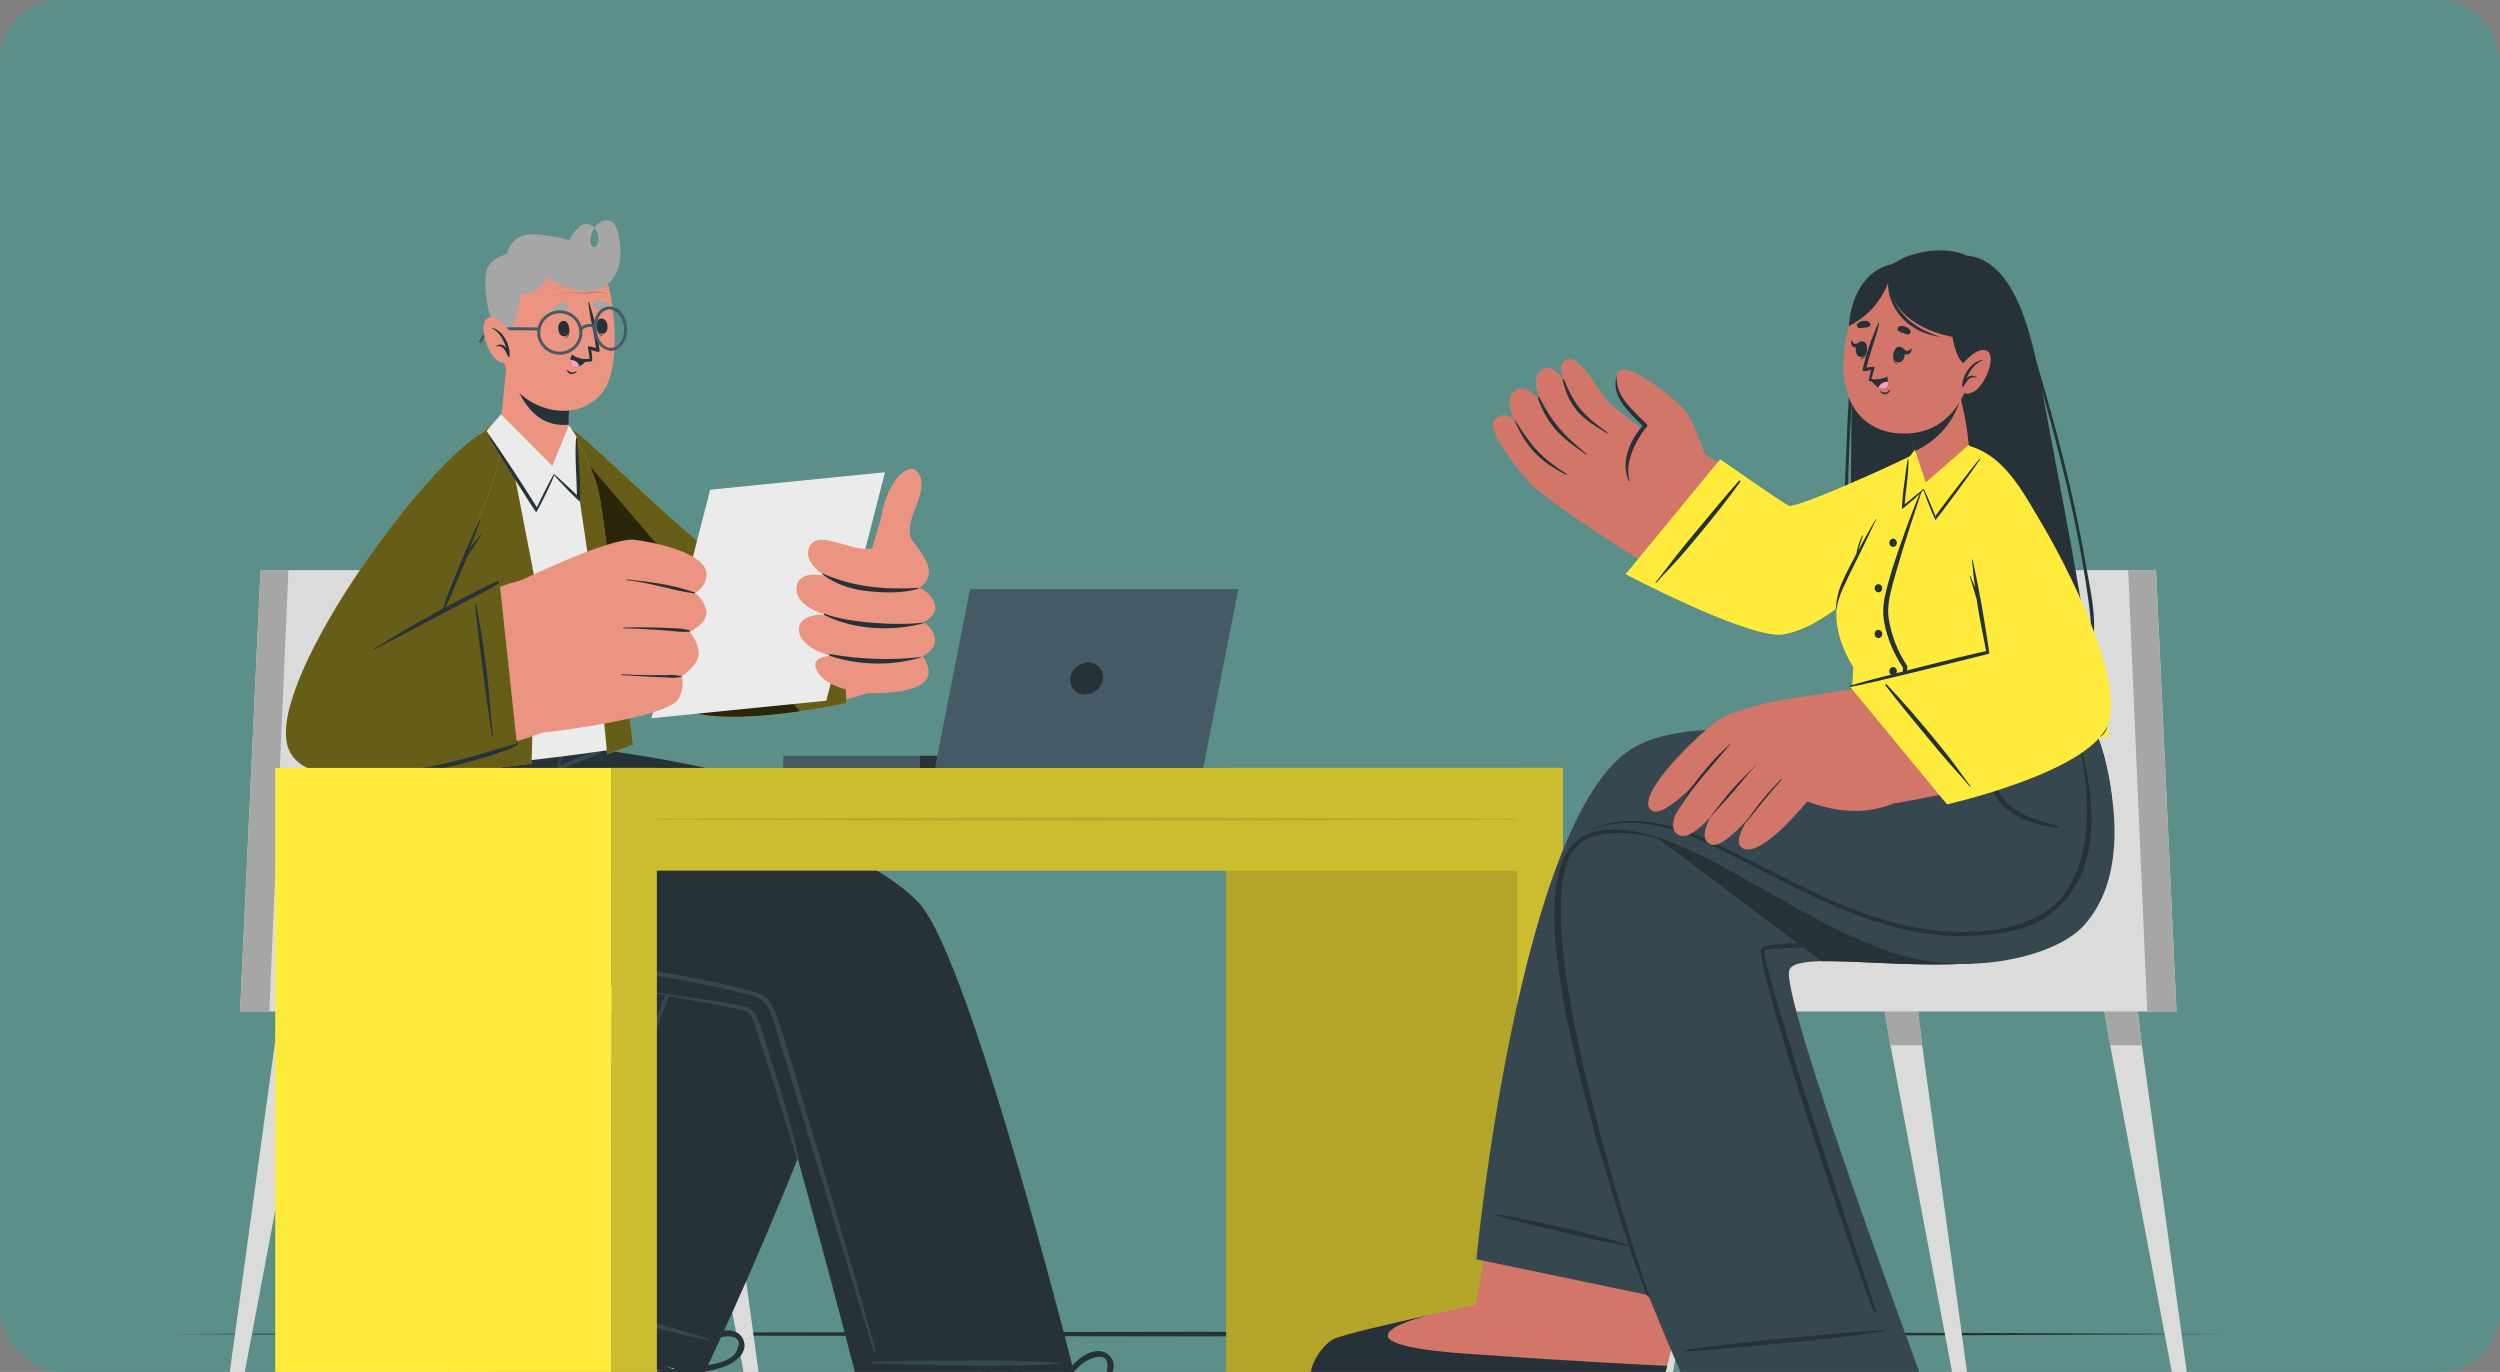 <svg width="328" height="180" viewBox="0 0 328 180" fill="none" xmlns="http://www.w3.org/2000/svg">
<rect x="0" y="0" width="328" height="180" fill="#808080" stroke="none"/>
<g clip-path="url(#clip0_2401_18559)">
<rect width="328" height="180" rx="8" fill="#26A69A" fill-opacity="0.4"/>
<path d="M22.275 175.028L55.955 174.88L89.634 174.824L157 174.726L224.366 174.824L258.045 174.88L291.725 175.028L258.045 175.182L224.366 175.237L157 175.336L89.634 175.237L55.955 175.182L22.275 175.028Z" fill="#263238"/>
<path d="M88.052 128.785L89.471 137.139L99.086 188.105H100.637L93.647 137.139L92.611 128.785H88.052Z" fill="#DBDBDB"/>
<path d="M92.611 128.785H88.052L89.471 137.139H93.647L92.611 128.785Z" fill="#A6A6A6"/>
<path d="M57.87 188.105H59.422L69.03 137.139L70.449 128.785H65.89L64.86 137.139L57.87 188.105Z" fill="#DBDBDB"/>
<path d="M65.89 128.785L64.86 137.139H69.03L70.449 128.785H65.89Z" fill="#A6A6A6"/>
<path d="M29.039 188.105H30.59L40.198 137.139L41.618 128.785H37.065L36.029 137.139L29.039 188.105Z" fill="#DBDBDB"/>
<path d="M36.029 137.139H40.199L41.618 128.785H37.065L36.029 137.139Z" fill="#A6A6A6"/>
<path d="M31.494 132.706H101.931V125.424H75.561L66.7 74.803H34.182L31.494 132.706Z" fill="#DBDBDB"/>
<path d="M31.494 132.706H35.338L37.837 74.803H34.182L31.494 132.706Z" fill="#A6A6A6"/>
<path d="M104.581 197.033C103.18 197.206 64.954 188.451 63.711 187.267C63.56 187.137 65.368 179.93 65.368 179.93C65.996 176.964 75.919 152.757 75.919 152.757L100.913 158.812L90.325 181.249C90.325 181.249 95.085 184.412 99.18 187.415C100.987 188.667 102.716 190.026 104.355 191.484C105.586 192.939 105.975 196.873 104.581 197.033Z" fill="#EB9481"/>
<path d="M104.575 197.033C103.18 197.206 64.954 188.451 63.711 187.267C63.56 187.137 65.368 179.93 65.368 179.93C65.57 178.955 66.775 175.681 68.314 171.723L92.228 177.198L90.344 181.249C90.344 181.249 95.111 184.418 99.205 187.415C101.017 188.664 102.747 190.023 104.386 191.484C105.586 192.945 105.975 196.873 104.575 197.033Z" fill="#EBEBEB"/>
<path d="M104.688 197.138C103.243 197.286 64.703 188.808 63.447 187.569C62.964 187.113 66.38 174.923 66.399 174.849L91.06 180.201L90.96 180.614C90.96 180.614 103.35 189.943 104.587 191.441C105.824 192.939 106.132 196.996 104.688 197.138Z" fill="#455A64"/>
<path d="M92.944 180.491C90.495 179.461 87.292 179.159 84.918 180.491C84.83 180.54 84.918 180.669 84.994 180.663C87.613 180.425 90.251 180.464 92.862 180.78C92.894 180.775 92.924 180.761 92.947 180.74C92.971 180.718 92.988 180.691 92.997 180.661C93.005 180.63 93.005 180.598 92.996 180.568C92.986 180.538 92.968 180.511 92.944 180.491V180.491Z" fill="#263238"/>
<path d="M97.516 175.755C96.819 174.183 94.809 174.38 93.541 175.022C91.386 176.168 89.576 177.85 88.291 179.899C88.284 179.908 88.28 179.918 88.278 179.929C88.277 179.939 88.278 179.95 88.282 179.961C88.285 179.971 88.292 179.98 88.3 179.988C88.308 179.995 88.318 180.001 88.328 180.004C88.297 180.195 88.423 180.435 88.661 180.404C90.947 180.102 93.428 180.059 95.569 179.072C96.794 178.505 98.169 177.247 97.516 175.755ZM92.027 179.251C90.909 179.424 89.785 179.547 88.674 179.763C89.671 178.783 90.719 177.855 91.814 176.982C92.35 176.567 92.912 176.186 93.497 175.842C94.414 175.33 97.755 174.553 96.674 177.204C96.084 178.666 93.365 179.042 92.027 179.251Z" fill="#263238"/>
<path d="M81.941 177.815C83.825 179.159 86.281 179.664 88.473 180.355C88.522 180.366 88.574 180.365 88.624 180.352C88.673 180.34 88.719 180.316 88.758 180.283C88.796 180.25 88.826 180.209 88.845 180.163C88.865 180.116 88.872 180.066 88.868 180.016C88.879 180.016 88.89 180.013 88.9 180.007C88.91 180.002 88.918 179.995 88.924 179.986C88.93 179.977 88.934 179.966 88.935 179.955C88.937 179.945 88.935 179.934 88.931 179.923C88.049 177.678 86.581 175.701 84.673 174.189C83.549 173.326 81.609 172.777 80.629 174.189C79.649 175.601 80.83 177.056 81.941 177.815ZM81.2 175.774C80.629 172.975 83.769 174.337 84.573 175.003C85.094 175.448 85.582 175.928 86.036 176.44C86.946 177.494 87.802 178.593 88.598 179.732C87.543 179.319 86.463 178.998 85.389 178.629C84.096 178.172 81.514 177.315 81.2 175.774V175.774Z" fill="#263238"/>
<path d="M92.278 180.404L65.614 174.547C65.614 174.547 87.594 124.462 85.659 121.928C84.686 120.658 59.987 120.288 52.13 113.753C41.925 105.268 48.771 92.296 48.771 92.296L76.352 91.494C76.352 91.494 76.019 97.154 77.1 98.005C77.809 98.573 110.673 101.285 114.284 112.186C118.692 125.492 92.278 180.404 92.278 180.404Z" fill="#263238"/>
<path d="M93.038 175.669C92.335 175.379 85.452 173.462 83.907 173.079C80.805 172.296 77.696 171.532 74.575 170.81C72.949 170.434 69.463 169.62 69.256 169.639C69.237 169.644 69.221 169.655 69.209 169.67C69.198 169.685 69.191 169.703 69.191 169.722C69.191 169.741 69.198 169.759 69.209 169.774C69.221 169.789 69.237 169.8 69.256 169.805C72.296 170.736 75.373 171.55 78.444 172.37C81.515 173.19 92.078 175.724 92.994 175.829C93.07 175.823 93.139 175.712 93.038 175.669Z" fill="#37474F"/>
<path d="M90.376 119.715C89.747 119.336 89.028 119.123 88.291 119.098L76.359 117.131C72.635 116.515 68.892 115.972 65.18 115.282C62.109 114.702 58.988 113.919 56.332 112.285C53.704 110.669 51.763 108.171 50.868 105.256C50.026 102.359 49.787 99.325 50.165 96.334C50.24 95.607 50.372 94.879 50.51 94.164C50.51 94.153 50.506 94.142 50.497 94.133C50.489 94.125 50.478 94.121 50.466 94.121C50.455 94.121 50.443 94.125 50.435 94.133C50.427 94.142 50.422 94.153 50.422 94.164C49.417 99.713 49.323 106.144 53.562 110.565C55.628 112.723 58.461 113.987 61.356 114.807C64.665 115.633 68.02 116.271 71.404 116.718L83.336 118.679C85.22 118.987 87.198 119.234 89.101 119.622C89.483 119.674 89.842 119.83 90.137 120.072C90.275 120.268 90.363 120.494 90.392 120.73C90.422 120.966 90.392 121.206 90.307 121.429C90.112 122.354 89.861 123.279 89.591 124.167C87.418 131.442 72.748 166.186 72.314 166.988C72.27 167.068 72.409 167.136 72.453 167.055C76.108 160.668 86.733 133.834 89.151 126.947C89.787 125.196 90.31 123.406 90.715 121.589C90.878 120.911 90.96 120.171 90.376 119.715Z" fill="#37474F"/>
<path d="M156.642 197.434C155.304 197.878 117.047 197.348 115.59 196.435C115.025 195.905 114.572 191.102 114.227 185.127L107.646 159.502L132.257 159.305L139.466 184.751C139.466 184.751 144.779 186.921 149.401 189.067C151.429 189.939 153.4 190.931 155.304 192.039C156.793 193.229 157.98 197.002 156.642 197.434Z" fill="#EB9481"/>
<path d="M145.746 178.086C144.723 176.692 142.801 177.303 141.702 178.203C139.847 179.774 138.445 181.796 137.639 184.067C137.635 184.077 137.633 184.088 137.634 184.099C137.636 184.11 137.639 184.12 137.646 184.129C137.652 184.138 137.66 184.146 137.67 184.151C137.68 184.156 137.69 184.159 137.702 184.159C137.699 184.209 137.708 184.26 137.729 184.305C137.75 184.351 137.781 184.392 137.821 184.423C137.861 184.455 137.908 184.476 137.958 184.486C138.009 184.496 138.061 184.494 138.11 184.48C140.276 183.709 142.694 183.142 144.553 181.736C145.639 180.916 146.713 179.405 145.746 178.086ZM141.149 182.649C140.094 183.056 139.027 183.407 138.009 183.851C138.807 182.71 139.548 181.539 140.458 180.478C140.889 179.96 141.354 179.472 141.853 179.017C142.638 178.32 145.727 176.859 145.256 179.671C144.968 181.224 142.412 182.162 141.149 182.649V182.649Z" fill="#263238"/>
<path d="M130.982 183.364C133.142 184.276 135.623 184.246 137.89 184.474C138.129 184.474 138.248 184.252 138.21 184.061C138.218 184.054 138.225 184.046 138.229 184.037C138.233 184.028 138.236 184.018 138.236 184.008C138.236 183.998 138.233 183.988 138.229 183.979C138.225 183.97 138.218 183.962 138.21 183.956C136.861 181.948 134.996 180.325 132.803 179.251C131.516 178.635 129.5 178.511 128.859 180.108C128.219 181.705 129.726 182.834 130.982 183.364ZM129.814 181.514C128.646 178.9 132.012 179.572 132.954 180.059C133.552 180.38 134.127 180.741 134.675 181.138C135.824 181.952 136.835 182.901 137.896 183.82C136.772 183.641 135.648 183.555 134.524 183.413C133.168 183.259 130.455 182.969 129.814 181.526V181.514Z" fill="#263238"/>
<path d="M141.878 183.839H113.159C113.159 183.839 100.863 135.955 98.715 133.224C95.814 129.592 55.226 129.673 46.522 117.81C38.704 107.161 45.304 92.086 45.304 92.086L75.988 91.186C75.296 94.418 74.342 97.591 73.137 100.675C73.137 100.675 110.189 107.383 120.576 118.482C127.559 126.022 141.878 183.839 141.878 183.839Z" fill="#263238"/>
<path d="M78.5 98.609C77.607 98.803 76.735 99.078 75.894 99.43C75.015 99.756 74.142 100.132 73.294 100.539C71.626 101.352 70.003 102.251 68.433 103.234C68.383 103.265 68.433 103.332 68.483 103.308C70.141 102.457 71.862 101.699 73.583 100.971L76.095 99.923C76.951 99.603 77.79 99.239 78.607 98.831C78.707 98.751 78.651 98.585 78.5 98.609Z" fill="#37474F"/>
<path d="M76.685 91.167C76.334 92.542 76.02 93.93 75.624 95.292C75.436 95.909 75.253 96.556 74.996 97.142C74.795 97.654 74.481 98.24 73.878 98.375C73.181 98.505 72.986 97.919 73.043 97.358C73.099 96.797 73.269 96.094 73.394 95.477C73.539 94.762 73.69 94.047 73.822 93.332C73.884 92.974 73.954 92.616 74.016 92.259C74.016 92.166 74.104 91.482 74.154 91.285C74.154 91.285 74.154 91.315 74.192 91.315C74.202 91.315 74.212 91.311 74.219 91.305C74.226 91.298 74.23 91.288 74.23 91.278C74.23 91.223 74.23 91.217 74.23 91.174C74.221 91.168 74.21 91.164 74.198 91.164C74.187 91.164 74.176 91.168 74.167 91.174C74.029 91.241 74.022 91.42 73.979 91.556C73.865 91.901 73.752 92.253 73.646 92.604C73.451 93.258 73.263 93.917 73.093 94.577C72.924 95.237 72.76 95.903 72.591 96.569C72.417 97.059 72.369 97.585 72.453 98.098C72.515 98.342 72.657 98.559 72.856 98.717C73.055 98.875 73.302 98.965 73.558 98.973C73.558 99.023 73.501 99.066 73.483 99.109C73.42 99.245 73.376 99.392 73.326 99.528C73.275 99.664 73.225 99.812 73.181 99.96C73.162 100.028 73.15 100.099 73.143 100.169C73.143 100.25 73.143 100.33 73.143 100.41C73.141 100.436 73.147 100.463 73.162 100.485C73.176 100.507 73.198 100.524 73.223 100.532C73.249 100.541 73.276 100.541 73.302 100.532C73.327 100.523 73.349 100.506 73.363 100.484C73.401 100.416 73.451 100.361 73.495 100.293C73.535 100.22 73.569 100.143 73.596 100.065C73.639 99.923 73.683 99.787 73.715 99.645C73.746 99.504 73.796 99.368 73.822 99.226C73.828 99.142 73.828 99.057 73.822 98.973C74.115 98.95 74.396 98.845 74.632 98.671C75.027 98.348 75.319 97.92 75.473 97.438C75.68 96.865 75.844 96.273 76.013 95.687C76.439 94.237 76.737 92.754 76.905 91.254C76.949 91.063 76.723 91.007 76.685 91.167Z" fill="#37474F"/>
<path d="M138.907 178.807C138.142 178.72 137.373 178.672 136.603 178.665C135.799 178.629 134.989 178.598 134.178 178.573C132.59 178.53 130.994 178.499 129.406 178.493C126.203 178.493 122.994 178.493 119.791 178.53C118.12 178.561 114.535 178.604 114.34 178.665C114.318 178.665 114.298 178.674 114.282 178.689C114.267 178.704 114.258 178.724 114.258 178.746C114.258 178.767 114.267 178.787 114.282 178.802C114.298 178.817 114.318 178.826 114.34 178.826C117.518 178.992 120.702 179.042 123.892 179.103C127.082 179.165 130.253 179.208 133.431 179.153C134.317 179.153 135.196 179.109 136.075 179.085C137.006 179.092 137.937 179.053 138.863 178.968C138.976 178.955 139.014 178.82 138.907 178.807Z" fill="#37474F"/>
<path d="M102.038 133.619C101.772 132.753 101.367 131.935 100.838 131.195C100.198 130.568 99.375 130.152 98.483 130.005C90.828 127.946 82.928 127.021 75.14 125.578C71.3 124.901 67.507 123.993 63.78 122.859C59.996 121.757 56.379 120.16 53.029 118.112C51.391 117.081 50.035 115.674 49.078 114.012C48.184 112.412 47.548 110.686 47.194 108.894C46.353 104.808 46.353 100.599 47.194 96.513C47.402 95.495 47.666 94.488 47.986 93.498C47.986 93.436 47.904 93.412 47.885 93.498C46.444 97.436 45.854 101.625 46.152 105.799C46.434 109.43 47.326 113.247 49.713 116.12C50.945 117.52 52.437 118.677 54.109 119.53C55.858 120.475 57.666 121.311 59.522 122.033C63.145 123.414 66.874 124.507 70.675 125.301C78.444 126.99 86.375 127.841 94.137 129.537C95.092 129.746 96.021 129.968 97.001 130.209C97.982 130.364 98.933 130.666 99.821 131.103C100.738 131.664 101.077 132.786 101.41 133.723C101.805 134.759 114.29 176.267 114.598 177.284C114.61 177.317 114.634 177.345 114.666 177.36C114.698 177.376 114.735 177.379 114.769 177.369C114.803 177.358 114.832 177.336 114.849 177.305C114.866 177.274 114.871 177.238 114.861 177.204C113.825 172.944 102.848 135.653 102.038 133.619Z" fill="#37474F"/>
<path d="M99.77 134.722C99.475 133.816 99.224 132.873 98.364 132.293C97.503 131.713 85.213 130.129 83.832 129.919C83.769 129.919 83.744 130.005 83.832 130.018C85.019 130.209 96.392 132.207 97.384 132.54C97.816 132.66 98.201 132.905 98.489 133.242C98.786 133.707 98.999 134.218 99.117 134.753C99.469 135.832 99.814 136.911 100.166 137.99C100.863 140.16 101.567 142.306 102.232 144.501C102.986 146.967 103.846 149.557 104.499 152.054C104.55 152.245 104.826 152.153 104.788 151.968C103.922 147.282 100.135 135.851 99.77 134.722Z" fill="#37474F"/>
<path d="M73.313 100.749C78.987 101.418 84.595 102.546 90.081 104.122C95.608 105.642 101.014 107.557 106.258 109.85C109.197 111.144 112.048 112.593 114.868 114.116C114.924 114.147 114.868 114.227 114.817 114.196C109.728 111.615 104.47 109.366 99.08 107.463C93.731 105.548 88.257 103.988 82.695 102.796C79.555 102.13 76.415 101.612 73.275 101.094C73.043 101.082 73.099 100.724 73.313 100.749Z" fill="#37474F"/>
<path d="M72.32 65.703C75.228 72.06 86.614 92.536 93.591 93.745C98.169 94.534 116.45 92.074 119.433 87.684C120.733 85.778 117.882 72.886 115.458 73.502C113.034 74.119 98.401 76.585 96.574 76.154C94.746 75.722 80.585 60.955 75.36 57.348C66.386 51.139 70.751 62.275 72.32 65.703Z" fill="#EB9481"/>
<path d="M109.9 72.812L111.074 92.253C111.074 92.253 96.63 95.422 90.35 93.307C82.683 90.742 71.391 67.503 69.84 63.681C67.328 57.41 67.956 53.606 71.555 54.518C72.942 54.864 74.77 55.93 77.012 57.854C79.361 59.858 92.837 72.874 97.108 75.328C99.412 76.703 109.9 72.812 109.9 72.812Z" fill="#FFEB3B"/>
<path opacity="0.6" d="M109.9 72.812L111.074 92.253C111.074 92.253 96.63 95.422 90.35 93.307C82.683 90.742 71.391 67.503 69.84 63.681C67.328 57.41 67.956 53.606 71.555 54.518C72.942 54.864 74.77 55.93 77.012 57.854C79.361 59.858 92.837 72.874 97.108 75.328C99.412 76.703 109.9 72.812 109.9 72.812Z" fill="black"/>
<path d="M107.332 91.574C107.068 88.707 106.434 76.931 106.471 74.378C106.471 74.206 106.591 74.162 106.609 74.347C107.608 82.918 107.332 88.732 107.445 91.556C107.445 91.63 107.338 91.648 107.332 91.574Z" fill="#263238"/>
<path opacity="0.6" d="M104.92 93.326C100.21 93.998 93.918 94.522 90.294 93.326C82.632 90.76 71.341 67.522 69.79 63.699C67.278 57.428 67.906 53.624 71.504 54.543C71.617 54.568 71.728 54.599 71.837 54.635L104.92 93.326Z" fill="black"/>
<path d="M81.948 97.931C81.081 98.764 43.847 102.568 43.64 102.321C43.15 101.662 50.108 67.355 64.992 55.536C67.617 53.452 72 54.303 73.985 55.579C74.977 56.195 77.753 61.128 78.506 65.512C79.26 69.896 82.494 97.407 81.948 97.931Z" fill="#EBEBEB"/>
<path d="M66.009 54.678C66.009 54.678 70.072 75.408 70.204 76.259C70.336 77.109 69.746 100.182 69.746 100.182L42.114 103.536C42.114 103.536 45.254 92.074 45.404 91.525C45.555 90.976 51.427 71.961 57.72 63.434C63.491 55.591 66.009 54.678 66.009 54.678Z" fill="#FFEB3B"/>
<path opacity="0.6" d="M66.009 54.678C66.009 54.678 70.072 75.408 70.204 76.259C70.336 77.109 69.746 100.182 69.746 100.182L42.114 103.536C42.114 103.536 45.254 92.074 45.404 91.525C45.555 90.976 51.427 71.961 57.72 63.434C63.491 55.591 66.009 54.678 66.009 54.678Z" fill="black"/>
<path d="M74.6 55.887C74.6 55.887 77.388 74.273 77.47 75.432C77.552 76.592 79.662 98.955 79.662 98.955L83.072 97.722C83.072 97.722 81.188 83.164 80.943 81.9C80.698 80.636 79.134 67.103 78.538 64.568C77.589 60.524 74.6 55.887 74.6 55.887Z" fill="#FFEB3B"/>
<path opacity="0.6" d="M74.6 55.887C74.6 55.887 77.388 74.273 77.47 75.432C77.552 76.592 79.662 98.955 79.662 98.955L83.072 97.722C83.072 97.722 81.188 83.164 80.943 81.9C80.698 80.636 79.134 67.103 78.538 64.568C77.589 60.524 74.6 55.887 74.6 55.887Z" fill="black"/>
<path d="M108.412 91.932L85.465 94.232L93.176 64.254L116.117 61.96L108.412 91.932Z" fill="#EBEBEB"/>
<path d="M117.103 67.251C118.397 69.655 121.499 72.59 121.838 74.588C121.939 75.076 121.876 75.583 121.659 76.033C121.441 76.483 121.081 76.852 120.633 77.085C120.633 77.085 122.711 78.004 122.705 79.866C122.705 80.821 121.141 81.66 121.141 81.66C121.603 81.892 121.99 82.246 122.259 82.681C122.529 83.117 122.67 83.617 122.667 84.126C122.579 85.439 121.028 86.081 121.028 86.081C121.028 86.081 122.234 87.573 121.706 88.886C120.639 91.556 109.096 92.018 107.143 87.918C106.233 86.007 109.027 86.068 109.027 86.068C109.027 86.068 104.977 85.051 104.82 82.714C104.663 80.377 108.324 80.649 108.324 80.649C108.324 80.649 104.411 79.631 104.499 77.196C104.587 74.662 108.204 75.543 108.204 75.543C108.204 75.543 105.567 73.94 106.069 72.091C106.892 69.008 111.91 72.633 114.422 71.943L115.646 67.781L117.103 67.251Z" fill="#EB9481"/>
<path d="M119.565 70.722C118.548 68.336 121.48 65.222 120.821 62.805C119.954 59.531 116.306 62.922 115.659 67.738L115.835 71.573L119.565 70.722Z" fill="#EB9481"/>
<path d="M120.802 86.21C120.81 86.21 120.818 86.213 120.824 86.219C120.83 86.225 120.834 86.233 120.834 86.241C120.834 86.249 120.83 86.257 120.824 86.263C120.818 86.269 120.81 86.272 120.802 86.272C116.894 87.391 112.732 87.313 108.87 86.05C108.751 86.007 108.77 85.797 108.908 85.816C112.832 86.517 116.839 86.65 120.802 86.21V86.21Z" fill="#263238"/>
<path d="M121.204 81.678C121.248 81.678 121.261 81.746 121.204 81.758C117.323 82.831 112.299 82.733 108.217 80.729C108.079 80.661 108.022 80.457 108.217 80.525C111.018 81.66 117.499 82.141 121.204 81.678Z" fill="#263238"/>
<path d="M108.016 75.278C112.01 77.048 116.18 77.393 120.507 77.128C120.564 77.128 120.564 77.202 120.507 77.214C118.422 77.905 115.646 77.788 113.492 77.51C111.488 77.296 109.576 76.569 107.947 75.402C107.859 75.365 107.903 75.235 108.016 75.278Z" fill="#263238"/>
<path d="M57.525 62.373C46.428 74.674 33.994 95.354 39.464 99.682C44.488 103.635 62.492 99.621 73.809 95.138C75.963 94.281 70.958 75.408 68.565 76.055C64.433 77.177 57.889 79.909 57.625 79.989C56.997 80.162 59.987 72.824 63.648 63.921C67.736 53.994 63.874 55.332 57.525 62.373Z" fill="#EB9481"/>
<path d="M92.705 75.519C92.662 75.993 92.5 76.45 92.233 76.847C91.965 77.244 91.601 77.57 91.173 77.794C91.933 78.369 92.464 79.187 92.674 80.106C92.969 81.74 90.489 82.912 90.489 82.912C91.151 83.668 91.567 84.602 91.682 85.594C91.801 87.184 89.471 88.713 89.471 88.713C89.689 89.739 89.524 90.807 89.007 91.722C87.518 94.109 73.162 95.94 71.222 96.106L67.761 76.431C67.761 76.431 79.976 70.438 83.241 70.82C85.992 71.147 92.944 72.621 92.705 75.519Z" fill="#EB9481"/>
<path d="M91.129 77.732C88.29 76.696 85.207 76.333 82.23 76.012C82.219 76.016 82.21 76.023 82.203 76.032C82.196 76.042 82.192 76.053 82.192 76.064C82.192 76.076 82.196 76.087 82.203 76.097C82.21 76.106 82.219 76.113 82.23 76.117C85.201 76.4 88.159 77.467 91.11 77.868C91.129 77.87 91.147 77.866 91.162 77.855C91.177 77.844 91.186 77.827 91.189 77.809C91.191 77.791 91.186 77.773 91.175 77.759C91.164 77.744 91.147 77.735 91.129 77.732Z" fill="#263238"/>
<path d="M90.432 82.683C89.764 82.507 89.076 82.42 88.385 82.424C87.656 82.381 86.922 82.35 86.193 82.332C84.73 82.295 83.267 82.289 81.797 82.332C81.728 82.332 81.716 82.431 81.797 82.431C83.254 82.468 84.717 82.529 86.193 82.634C86.922 82.683 87.65 82.739 88.379 82.8C89.062 82.901 89.755 82.928 90.445 82.881C90.465 82.872 90.482 82.858 90.494 82.839C90.505 82.821 90.511 82.799 90.51 82.778C90.508 82.756 90.5 82.735 90.486 82.718C90.472 82.702 90.453 82.689 90.432 82.683V82.683Z" fill="#263238"/>
<path d="M89.408 88.713C88.793 88.56 88.156 88.514 87.524 88.578H85.521C84.183 88.578 82.852 88.535 81.521 88.467C81.452 88.467 81.445 88.566 81.521 88.572C82.877 88.646 84.227 88.738 85.584 88.8L87.575 88.886C88.18 88.963 88.795 88.934 89.39 88.8C89.39 88.8 89.433 88.72 89.408 88.713Z" fill="#263238"/>
<path d="M62.995 56.941C54.925 61.831 34.157 90.612 37.975 98.529C41.793 106.446 67.837 97.728 67.837 97.728L65.532 76.228C65.532 76.228 58.687 80.007 58.461 79.668C58.234 79.329 62.228 69.507 63.849 65.487C65.469 61.467 67.29 54.358 62.995 56.941Z" fill="#FFEB3B"/>
<path opacity="0.6" d="M62.995 56.941C54.925 61.831 34.157 90.612 37.975 98.529C41.793 106.446 67.837 97.728 67.837 97.728L65.532 76.228C65.532 76.228 58.687 80.007 58.461 79.668C58.234 79.329 62.228 69.507 63.849 65.487C65.469 61.467 67.29 54.358 62.995 56.941Z" fill="black"/>
<path d="M64.54 96.513C64.056 93.671 62.517 81.981 62.354 79.428C62.354 79.255 62.455 79.206 62.492 79.385C64.144 87.863 64.326 93.677 64.653 96.489C64.684 96.556 64.552 96.581 64.54 96.513Z" fill="#263238"/>
<path d="M65.375 76.246C64.616 76.524 63.88 76.856 63.17 77.239C62.542 77.56 61.914 77.856 61.249 78.201C59.861 78.91 58.486 79.65 57.123 80.396C55.76 81.142 54.397 81.906 53.053 82.689C51.709 83.473 50.416 84.33 49.072 85.113C49.009 85.15 49.072 85.236 49.135 85.199C50.498 84.441 51.917 83.769 53.298 83.041L57.368 80.871C58.718 80.162 60.081 79.459 61.431 78.743L63.415 77.683C64.141 77.331 64.842 76.932 65.513 76.487C65.529 76.463 65.539 76.435 65.54 76.407C65.541 76.378 65.534 76.35 65.52 76.325C65.505 76.299 65.484 76.279 65.459 76.265C65.433 76.251 65.404 76.245 65.375 76.246V76.246Z" fill="#263238"/>
<path d="M63.077 70.074C62.656 70.599 62.241 71.129 61.821 71.677C61.745 71.782 61.682 71.887 61.607 71.986C61.714 71.708 61.821 71.425 61.934 71.141C62.349 70.167 62.71 69.17 63.014 68.157C63.014 68.114 62.957 68.089 62.932 68.157C62.422 69.14 61.965 70.148 61.563 71.178C61.136 72.171 60.703 73.157 60.307 74.156C59.911 75.155 59.478 76.148 59.089 77.153C58.668 78.13 58.32 79.135 58.046 80.162C58.046 80.173 58.049 80.185 58.056 80.194C58.062 80.204 58.072 80.212 58.083 80.216C58.094 80.22 58.106 80.22 58.118 80.217C58.129 80.214 58.139 80.208 58.147 80.199C58.7 79.227 59.177 78.215 59.572 77.171C59.993 76.178 60.389 75.167 60.828 74.168C60.998 73.749 61.161 73.33 61.318 72.935C61.393 72.843 61.462 72.744 61.532 72.652C61.726 72.393 61.908 72.121 62.09 71.844C62.455 71.283 62.8 70.703 63.139 70.124C63.12 70.074 63.089 70.056 63.077 70.074Z" fill="#263238"/>
<path d="M67.887 97.253C67.887 97.111 67.793 97.08 67.767 97.253C67.742 97.426 67.767 97.493 67.73 97.58C66.844 97.814 63.604 98.782 62.813 99.016C61.148 99.497 59.478 99.923 57.789 100.293C56.099 100.663 54.385 100.977 52.67 101.242C50.956 101.507 49.235 101.779 47.508 101.89C47.439 101.89 47.445 101.994 47.508 101.994C49.267 101.902 51.019 101.853 52.771 101.655C54.523 101.458 56.194 101.181 57.883 100.835C59.572 100.49 61.312 100.046 62.995 99.547C63.836 99.294 64.671 99.016 65.507 98.733C66.316 98.501 67.098 98.189 67.843 97.802C67.871 97.786 67.895 97.762 67.91 97.734C67.926 97.706 67.933 97.674 67.931 97.641L67.887 97.253Z" fill="#263238"/>
<path d="M72.848 61.393C70.7 61.849 67.083 58.588 65.676 55.967C65.582 55.788 66.461 48.679 66.48 47.249C66.48 46.959 75.567 49.573 75.567 49.573C75.016 51.348 74.689 53.183 74.594 55.036C74.594 55.246 74.92 60.943 72.848 61.393Z" fill="#EB9481"/>
<path d="M75.574 49.573C75.574 49.617 75.505 49.789 75.429 50.067C75.297 50.547 75.09 51.3 74.921 52.212C74.733 53.141 74.626 54.084 74.6 55.03C74.6 55.098 74.6 55.166 74.6 55.227V55.258C74.6 55.375 74.6 55.529 74.6 55.714C74.305 55.749 74.006 55.762 73.709 55.751C68.747 55.56 67.177 49.549 66.757 47.243L66.914 47.273C67.152 47.31 67.466 47.385 67.849 47.471L68.138 47.545C68.766 47.693 69.463 47.884 70.217 48.075L70.964 48.279L72.553 48.716L73.181 48.895C73.407 48.951 73.627 49.018 73.809 49.074L74.104 49.154L74.249 49.197L74.996 49.413L75.36 49.512L75.511 49.561L75.574 49.573Z" fill="#263238"/>
<path d="M65.94 36.576C64.684 39.659 65.588 48.907 67.705 51.158C70.776 54.389 76.189 55.123 79.09 51.417C81.897 47.828 80.497 35.762 78.098 33.697C74.575 30.657 67.824 32.032 65.94 36.576Z" fill="#EB9481"/>
<path d="M74.588 42.686C74.588 42.686 74.537 42.723 74.544 42.748C74.638 43.364 74.644 44.098 74.098 44.369C74.098 44.369 74.098 44.413 74.098 44.406C74.795 44.228 74.782 43.26 74.588 42.686Z" fill="#263238"/>
<path d="M73.941 42.1C72.911 42.144 73.074 44.166 74.029 44.129C74.983 44.092 74.801 42.063 73.941 42.1Z" fill="#263238"/>
<path d="M78.287 42.495C78.287 42.495 78.337 42.495 78.337 42.544C78.368 43.161 78.513 43.889 79.109 44.049V44.086C78.393 44.043 78.211 43.093 78.287 42.495Z" fill="#263238"/>
<path d="M78.802 41.798C79.819 41.638 80.058 43.648 79.122 43.796C78.186 43.944 77.948 41.928 78.802 41.798Z" fill="#263238"/>
<path d="M73.049 41.243C73.325 41.151 73.564 41.021 73.828 40.904C74.116 40.82 74.369 40.647 74.55 40.411C74.59 40.325 74.6 40.229 74.58 40.137C74.56 40.044 74.51 39.961 74.437 39.899C74.271 39.802 74.081 39.751 73.887 39.751C73.694 39.751 73.504 39.802 73.338 39.899C72.97 40.037 72.666 40.302 72.484 40.645C72.454 40.725 72.446 40.811 72.463 40.894C72.48 40.977 72.52 41.054 72.578 41.116C72.637 41.178 72.712 41.222 72.795 41.245C72.878 41.268 72.966 41.267 73.049 41.243V41.243Z" fill="#A6A6A6"/>
<path d="M79.511 40.719C79.23 40.685 78.951 40.636 78.676 40.571C78.376 40.561 78.087 40.455 77.853 40.269C77.797 40.193 77.766 40.101 77.766 40.007C77.766 39.913 77.797 39.821 77.853 39.745C77.989 39.61 78.159 39.513 78.345 39.463C78.531 39.413 78.728 39.412 78.915 39.462C79.308 39.502 79.671 39.687 79.932 39.979C79.987 40.051 80.02 40.137 80.027 40.227C80.033 40.316 80.013 40.406 79.968 40.484C79.923 40.563 79.856 40.627 79.775 40.669C79.694 40.711 79.602 40.728 79.511 40.719V40.719Z" fill="#A6A6A6"/>
<path d="M74.475 48.544C74.638 48.679 74.808 48.864 75.04 48.87C75.277 48.846 75.506 48.772 75.712 48.655C75.712 48.655 75.756 48.655 75.712 48.685C75.63 48.815 75.516 48.921 75.379 48.993C75.242 49.064 75.088 49.099 74.933 49.092C74.8 49.069 74.677 49.007 74.58 48.915C74.483 48.822 74.415 48.704 74.387 48.575C74.406 48.538 74.45 48.525 74.475 48.544Z" fill="#263238"/>
<path d="M74.99 46.614C75.171 46.849 75.401 47.044 75.663 47.188C75.926 47.331 76.216 47.419 76.516 47.446C76.776 47.483 77.04 47.483 77.301 47.446C77.352 47.442 77.403 47.432 77.451 47.415C77.497 47.42 77.544 47.42 77.59 47.415C77.622 47.406 77.651 47.386 77.671 47.36C77.692 47.333 77.703 47.301 77.703 47.267C77.706 47.247 77.706 47.226 77.703 47.206V47.206V47.15C77.703 46.669 77.571 45.917 77.571 45.917C77.759 45.991 78.707 46.318 78.67 46.071C78.433 43.901 77.973 41.761 77.294 39.683C77.294 39.669 77.288 39.655 77.278 39.644C77.267 39.634 77.253 39.628 77.238 39.628C77.223 39.628 77.209 39.634 77.198 39.644C77.187 39.655 77.181 39.669 77.181 39.683C77.389 41.694 77.954 43.648 78.192 45.658C77.856 45.534 77.502 45.457 77.144 45.43C77.075 45.43 77.376 46.836 77.37 47.058C76.97 47.128 76.56 47.119 76.165 47.031C75.769 46.943 75.395 46.778 75.065 46.546C74.996 46.521 74.946 46.571 74.99 46.614Z" fill="#263238"/>
<path d="M76.993 47.2C76.751 47.565 76.418 47.864 76.026 48.069C75.807 48.17 75.562 48.205 75.322 48.167C74.807 48.075 74.757 47.619 74.814 47.218C74.85 47.006 74.911 46.8 74.996 46.601C75.578 47.007 76.279 47.217 76.993 47.2V47.2Z" fill="#263238"/>
<path d="M76.026 48.069C75.807 48.17 75.562 48.205 75.322 48.167C74.807 48.075 74.757 47.619 74.814 47.218C75.084 47.205 75.35 47.282 75.571 47.436C75.791 47.591 75.951 47.814 76.026 48.069V48.069Z" fill="#FF9ABB"/>
<g opacity="0.2">
<path d="M75.768 38.383C76.117 38.41 76.468 38.41 76.817 38.383C77.169 38.383 77.514 38.265 77.872 38.247C78.544 38.243 79.212 38.355 79.844 38.58C79.901 38.58 79.894 38.635 79.844 38.617C79.169 38.407 78.456 38.34 77.753 38.419C77.185 38.534 76.604 38.569 76.026 38.524C74.721 38.303 73.377 38.493 72.189 39.067C72.189 39.067 72.189 39.067 72.189 39.067C73.287 38.496 74.532 38.258 75.768 38.383V38.383Z" fill="black"/>
<path d="M75.712 37.464C76.042 37.496 76.373 37.506 76.704 37.495C77.037 37.495 77.332 37.377 77.703 37.359C78.345 37.358 78.982 37.466 79.587 37.68C79.637 37.68 79.631 37.729 79.587 37.717C78.946 37.517 78.269 37.454 77.602 37.532C77.063 37.636 76.511 37.667 75.963 37.624C74.728 37.415 73.457 37.596 72.333 38.142C72.333 38.142 72.333 38.142 72.333 38.142C73.368 37.596 74.542 37.36 75.712 37.464V37.464Z" fill="black"/>
</g>
<path d="M79.549 37.402C76.321 39.628 71.825 36.366 71.825 36.366C71.554 37.066 71.06 37.66 70.418 38.062C69.775 38.465 69.017 38.653 68.257 38.598C68.257 38.598 67.68 44.012 66.223 44.012C64.012 44.012 63.246 36.662 63.931 35.207C64.615 33.752 66.487 33.357 66.487 33.357C66.682 32.477 67.212 31.703 67.969 31.193C69.469 30.04 74.701 31.514 74.701 31.514C74.994 30.828 75.445 30.218 76.02 29.732C76.158 29.611 76.319 29.519 76.494 29.461C76.669 29.404 76.855 29.381 77.039 29.395C77.223 29.41 77.403 29.461 77.566 29.545C77.73 29.629 77.875 29.745 77.992 29.886C77.72 30.288 77.544 30.746 77.477 31.224C77.232 32.809 78.55 32.796 78.519 31.36C78.528 30.822 78.341 30.299 77.992 29.886C78.62 28.943 79.693 28.653 80.34 29.122C81.521 30.028 82.268 35.559 79.549 37.402Z" fill="#A6A6A6"/>
<path d="M73.313 46.527C72.758 46.504 72.222 46.327 71.764 46.019C71.307 45.71 70.947 45.281 70.725 44.782C70.504 44.282 70.43 43.731 70.511 43.192C70.593 42.653 70.827 42.148 71.187 41.733C71.547 41.318 72.018 41.011 72.547 40.846C73.076 40.681 73.642 40.666 74.179 40.801C74.717 40.936 75.205 41.217 75.588 41.611C75.971 42.006 76.234 42.498 76.346 43.032V43.032C76.44 43.465 76.431 43.915 76.32 44.345C76.209 44.775 75.999 45.175 75.706 45.512C75.413 45.85 75.044 46.117 74.63 46.293C74.215 46.469 73.764 46.549 73.313 46.527V46.527ZM73.558 41.102C73.347 41.094 73.136 41.111 72.93 41.151C72.289 41.28 71.723 41.645 71.347 42.169C70.97 42.694 70.812 43.341 70.904 43.976C70.996 44.612 71.332 45.189 71.842 45.59C72.353 45.991 73 46.186 73.652 46.135C74.304 46.084 74.911 45.79 75.35 45.315C75.789 44.839 76.027 44.217 76.015 43.575C76.003 42.933 75.742 42.32 75.286 41.86C74.829 41.401 74.211 41.129 73.558 41.102V41.102Z" fill="#455A64"/>
<path d="M80.089 46.016C78.959 45.96 77.985 44.782 77.872 43.266C77.805 42.543 77.972 41.818 78.349 41.194C78.495 40.919 78.71 40.685 78.973 40.514C79.237 40.343 79.541 40.242 79.856 40.22C80.171 40.198 80.487 40.255 80.773 40.387C81.059 40.519 81.305 40.72 81.489 40.972C81.952 41.536 82.225 42.228 82.268 42.951C82.381 44.554 81.489 45.923 80.277 46.034L80.089 46.016ZM80.039 40.596C79.989 40.59 79.938 40.59 79.888 40.596C79.636 40.624 79.395 40.712 79.185 40.851C78.975 40.991 78.802 41.178 78.682 41.398C78.353 41.957 78.208 42.603 78.268 43.247C78.368 44.635 79.26 45.714 80.258 45.633C81.257 45.553 81.979 44.4 81.879 42.995C81.844 42.351 81.605 41.734 81.194 41.231C81.058 41.051 80.885 40.902 80.686 40.792C80.486 40.683 80.266 40.616 80.039 40.596V40.596Z" fill="#455A64"/>
<path d="M76.271 43.377L75.994 43.093C76.415 42.692 77.42 42.125 78.192 42.828L77.929 43.118C77.244 42.483 76.308 43.34 76.271 43.377Z" fill="#455A64"/>
<path d="M63.158 45.048L62.794 44.9C62.869 44.733 63.529 43.266 64.401 43.05C65.274 42.834 70.549 42.976 70.776 42.976V43.364C69.243 43.334 65.124 43.278 64.496 43.426C63.868 43.574 63.334 44.647 63.158 45.048Z" fill="#455A64"/>
<path d="M67.385 44.184C67.385 44.184 65.501 41.102 64.056 41.718C62.612 42.335 63.937 46.755 65.507 47.446C65.702 47.548 65.916 47.611 66.136 47.629C66.356 47.648 66.578 47.623 66.788 47.556C66.998 47.489 67.192 47.38 67.358 47.237C67.524 47.094 67.659 46.92 67.755 46.725L67.385 44.184Z" fill="#EB9481"/>
<path d="M64.458 42.994C64.458 42.994 64.458 43.025 64.458 43.031C65.557 43.549 66.085 44.616 66.43 45.701C66.371 45.587 66.287 45.486 66.185 45.406C66.083 45.326 65.964 45.268 65.837 45.237C65.71 45.206 65.578 45.202 65.45 45.226C65.321 45.25 65.199 45.3 65.092 45.374C65.092 45.374 65.092 45.442 65.092 45.436C65.295 45.386 65.508 45.4 65.702 45.474C65.897 45.547 66.063 45.679 66.179 45.849C66.368 46.136 66.526 46.442 66.65 46.762C66.694 46.867 66.882 46.823 66.851 46.706C66.976 45.276 65.99 43.26 64.458 42.994Z" fill="#263238"/>
<path d="M74.644 55.788L72.465 61.14L65.727 54.358L63.843 56.522C63.843 56.522 70.436 67.232 70.481 66.745L72.716 62.158L75.944 65.351L75.68 57.336L74.644 55.788Z" fill="#EBEBEB"/>
<path d="M75.988 61.393C75.9 60.067 75.85 58.736 75.699 57.416C75.699 57.373 75.624 57.348 75.611 57.416C75.341 58.692 75.706 63.748 75.699 64.963C75.567 64.821 72.71 62.151 72.685 62.195C72.201 62.922 70.556 66.264 70.443 66.566C69.4 64.864 65.419 58.686 64.163 57.077C64.125 57.028 64.05 57.077 64.081 57.12C64.998 58.92 70.286 67.244 70.361 67.22C71.234 65.646 72.022 64.028 72.722 62.373C73.206 62.99 76.089 65.974 76.095 65.777C76.139 64.315 76.103 62.851 75.988 61.393V61.393Z" fill="#263238"/>
<path d="M205.017 100.755H160.881V197.712H205.017V100.755Z" fill="#FFEB3B"/>
<path opacity="0.3" d="M205.017 100.755H160.881V197.712H205.017V100.755Z" fill="black"/>
<path d="M80.246 100.755H36.11V197.712H80.246V100.755Z" fill="#FFEB3B"/>
<path d="M205.017 100.755H80.246V114.221H205.017V100.755Z" fill="#FFEB3B"/>
<path opacity="0.2" d="M205.017 100.755H80.246V114.221H205.017V100.755Z" fill="black"/>
<path opacity="0.1" d="M80.529 107.488L96.09 107.371L111.646 107.334L142.77 107.254L173.893 107.334L189.455 107.371L205.017 107.488L189.455 107.599L173.893 107.642L142.77 107.716L111.646 107.642L96.09 107.599L80.529 107.488Z" fill="black"/>
<path d="M86.18 100.755H80.246V197.712H86.18V100.755Z" fill="#FFEB3B"/>
<path opacity="0.2" d="M86.18 100.755H80.246V197.712H86.18V100.755Z" fill="black"/>
<path d="M205.017 100.755H199.083V197.712H205.017V100.755Z" fill="#FFEB3B"/>
<path opacity="0.2" d="M205.017 100.755H199.083V197.712H205.017V100.755Z" fill="black"/>
<path d="M138.888 99.165H102.766V100.755H138.888V99.165Z" fill="#455A64"/>
<path d="M138.888 99.165H120.708V100.755H138.888V99.165Z" fill="#263238"/>
<path d="M122.667 100.755H157.867L162.47 77.282H127.27L122.667 100.755Z" fill="#455A64"/>
<path d="M140.427 89.016C140.397 89.284 140.425 89.555 140.509 89.811C140.594 90.067 140.734 90.302 140.919 90.501C141.103 90.7 141.329 90.858 141.581 90.965C141.833 91.071 142.106 91.124 142.38 91.118C142.963 91.109 143.523 90.89 143.952 90.502C144.382 90.115 144.651 89.586 144.71 89.016C144.739 88.748 144.71 88.478 144.625 88.222C144.54 87.966 144.401 87.731 144.216 87.532C144.031 87.334 143.806 87.176 143.554 87.069C143.303 86.962 143.031 86.909 142.757 86.913C142.174 86.922 141.614 87.142 141.184 87.529C140.755 87.917 140.485 88.446 140.427 89.016V89.016Z" fill="#263238"/>
<path d="M229 128.785L227.581 137.139L217.966 188.105H216.421L223.411 137.139L224.441 128.785H229Z" fill="#DBDBDB"/>
<path d="M224.441 128.785H229L227.581 137.139H223.411L224.441 128.785Z" fill="#A6A6A6"/>
<path d="M259.182 188.105H257.637L248.022 137.139L246.603 128.785H251.162L252.192 137.139L259.182 188.105Z" fill="#DBDBDB"/>
<path d="M251.162 128.785L252.192 137.139H248.022L246.603 128.785H251.162Z" fill="#A6A6A6"/>
<path d="M288.013 188.105H286.469L276.854 137.139L275.435 128.785H279.994L281.024 137.139L288.013 188.105Z" fill="#DBDBDB"/>
<path d="M281.024 137.139H276.854L275.435 128.785H279.994L281.024 137.139Z" fill="#A6A6A6"/>
<path d="M285.558 132.706H215.128V125.424H241.491L250.352 74.804H282.87L285.558 132.706Z" fill="#DBDBDB"/>
<path d="M285.558 132.706H281.721L279.215 74.804H282.87L285.558 132.706Z" fill="#A6A6A6"/>
<path d="M172.411 181.015C173.711 181.761 213.759 189.986 215.486 189.351C216.145 189.11 217.703 183.456 219.392 176.569C219.756 175.077 220.12 173.542 220.485 171.976C222.858 161.827 225.138 151.012 225.138 151.012L198.366 145.463L194.448 166.575L193.587 171.211C193.587 171.211 176.82 174.8 174.999 175.694C173.177 176.588 171.105 180.269 172.411 181.015Z" fill="#D3766A"/>
<path d="M218.739 179.196C217.313 184.844 216.057 189.141 215.486 189.351C213.759 189.968 173.705 181.761 172.405 181.015C171.105 180.269 173.184 176.576 174.992 175.675C176.116 175.127 182.93 173.548 187.985 172.42C183.589 173.456 175.331 176.397 192.381 177.605C206.455 178.61 215.749 179.066 218.739 179.196Z" fill="#263238"/>
<path d="M271.924 121.78C263.76 130.69 236.417 123.63 234.784 127.2C233.34 130.326 252.016 180.528 252.016 180.528L222.136 183.691C222.136 183.691 196.338 128.248 205.557 112.23C210.537 103.598 232.486 107.026 245.749 105.447C249.743 104.973 251.621 96.883 251.621 96.883H275.284C275.284 96.883 281.25 111.601 271.924 121.78Z" fill="#37474F"/>
<path d="M213.884 107.266L239.004 126.115C247.338 125.942 265.575 128.779 271.968 121.799C281.281 111.619 275.309 96.895 275.309 96.895H251.621C251.621 96.895 249.737 104.985 245.749 105.46C236.455 106.551 222.884 105.188 213.884 107.266Z" fill="#263238"/>
<path d="M221.012 177.149C221.835 176.896 229.584 176.045 231.292 175.866C234.715 175.503 245.479 174.51 247.432 174.516C247.442 174.52 247.45 174.526 247.456 174.534C247.462 174.542 247.465 174.552 247.465 174.562C247.465 174.572 247.462 174.582 247.456 174.59C247.45 174.599 247.442 174.605 247.432 174.609C245.736 174.954 238.86 175.743 237.152 175.916C233.729 176.261 221.967 177.383 221.012 177.291C220.997 177.286 220.983 177.277 220.973 177.264C220.964 177.251 220.958 177.236 220.958 177.22C220.958 177.204 220.964 177.188 220.973 177.176C220.983 177.163 220.997 177.153 221.012 177.149Z" fill="#263238"/>
<path d="M231.179 124.259C233.101 123.322 247.664 123.784 258.114 122.822C261.518 122.514 264.934 121.799 267.534 119.61C269.803 117.605 271.422 114.989 272.188 112.088C273.193 108.58 273.092 104.923 272.916 101.335C272.879 100.453 272.816 99.565 272.759 98.684C272.759 98.634 272.847 98.622 272.854 98.684C273.645 105.114 274.254 112.298 269.996 117.871C268.108 120.324 265.419 122.066 262.378 122.804C256.098 124.432 232.379 124.037 231.544 124.654C230.545 125.406 245.868 171.193 246.17 172.068C246.226 172.229 245.931 172.34 245.862 172.179C244.349 168.634 229.503 125.079 231.179 124.259Z" fill="#263238"/>
<path d="M204.508 113.777C205.915 110.269 209.13 108.08 213.859 107.242C213.934 107.242 213.928 107.346 213.859 107.365C209.733 108.549 206.788 110.177 205.161 113.599C204.408 115.195 204.012 117.434 203.817 120.443C202.838 135.431 216.164 169.466 216.434 170.058C216.437 170.064 216.439 170.069 216.439 170.075C216.44 170.081 216.439 170.087 216.437 170.093C216.436 170.099 216.433 170.104 216.429 170.109C216.425 170.113 216.42 170.117 216.415 170.12C216.41 170.123 216.404 170.125 216.398 170.125C216.392 170.126 216.386 170.125 216.38 170.123C216.374 170.122 216.368 170.119 216.364 170.115C216.359 170.111 216.355 170.107 216.352 170.101C214.468 167 198.693 128.273 204.508 113.777Z" fill="#263238"/>
<path d="M193.707 165.212L216.315 169.935C216.315 169.935 198.467 117.631 206.851 110.879C209.174 109.03 214.242 108.358 220.265 110.91C229.251 114.721 239.657 122.496 249.467 125.338C258.654 128.002 269.563 125.554 273.331 121.497C281.218 112.976 275.284 96.871 275.284 96.871L242.741 95.669C242.741 95.669 243.231 96.057 241.673 97.413C241.673 97.413 222.551 93.153 214.236 98.141C199.252 107.131 193.707 165.212 193.707 165.212Z" fill="#37474F"/>
<path d="M261.248 98.751C261.248 98.737 261.254 98.723 261.265 98.712C261.275 98.702 261.289 98.696 261.304 98.696C261.319 98.696 261.334 98.702 261.344 98.712C261.355 98.723 261.361 98.737 261.361 98.751C261.336 99.952 261.43 101.152 261.644 102.334C261.897 103.455 262.465 104.484 263.283 105.306C265.066 107.081 267.622 107.686 269.965 108.388C270.084 108.425 270.065 108.641 269.927 108.617C267.333 108.228 264.601 107.581 262.705 105.669C261.831 104.79 261.247 103.673 261.028 102.463C260.789 101.227 260.865 99.952 261.248 98.751V98.751Z" fill="#263238"/>
<path d="M207.422 109.881C210.901 107.741 216.34 109.369 218.946 110.349C218.958 110.353 218.967 110.362 218.972 110.373C218.978 110.384 218.978 110.396 218.974 110.408C218.97 110.419 218.961 110.429 218.95 110.434C218.939 110.439 218.926 110.44 218.915 110.436C216.522 109.591 210.562 108.308 207.378 110.522C200.018 115.646 209.89 150.661 216.327 169.935C216.428 170.237 216.189 170.157 216.051 169.867C214.983 167.586 206.631 143.231 204.483 127.12C204.15 124.648 202.411 112.976 207.422 109.881Z" fill="#263238"/>
<path d="M196.281 159.305C196.966 159.305 202.831 160.538 204.119 160.84C206.706 161.414 212.697 162.937 214.091 163.461C214.129 163.461 214.091 163.547 214.091 163.547C212.748 163.424 209.626 162.746 208.339 162.456C205.758 161.839 196.916 159.78 196.269 159.441C196.187 159.41 196.219 159.305 196.281 159.305Z" fill="#263238"/>
<path d="M208.534 108.974C210.87 107.741 213.658 107.513 216.258 107.827C219 108.235 221.662 109.052 224.152 110.251C229.446 112.631 234.483 115.528 239.783 117.896C245.083 120.264 250.679 122.083 256.488 122.255C261.449 122.409 267.735 121.552 270.932 117.169C275.849 110.386 272.985 98.764 272.929 98.011C272.929 97.956 273.004 97.956 273.017 98.011C276.835 112.328 271.924 117.89 268.621 120.208C265.996 122.058 262.215 122.533 259.716 122.736C253.938 123.217 248.148 121.83 242.797 119.733C237.309 117.588 232.159 114.702 226.903 112.057C221.879 109.529 216.227 106.915 210.487 108.358C209.834 108.517 209.194 108.723 208.571 108.974C208.571 108.974 208.496 108.993 208.534 108.974Z" fill="#263238"/>
<path d="M242.873 58.995C242.785 66.178 242.823 73.564 243.859 80.686C244.669 86.235 247.256 90.711 253.21 91.827C258.736 92.857 266.523 92.444 270.988 88.67C273.073 86.919 273.72 84.546 273.456 81.925C273.098 78.287 269.261 58.434 268.106 52.237C267.409 48.464 266.718 44.641 265.343 41.028C262.454 33.438 258.579 33.672 258.039 33.536C257.562 33.265 254.522 32.094 250.352 33.598C249.261 33.99 248.266 34.604 247.432 35.398C246.598 36.193 245.943 37.151 245.51 38.21C242.741 44.493 242.954 52.268 242.873 58.995Z" fill="#263238"/>
<path d="M259.295 34.554C264.055 36.49 265.387 41.447 266.718 45.88C268.564 52.046 270.31 58.249 271.742 64.531C272.433 67.547 273.054 70.58 273.582 73.632C274.084 76.549 274.838 79.656 274.744 82.628C274.624 87.561 270.159 89.971 265.763 90.859C265.741 90.865 265.719 90.865 265.697 90.862C265.674 90.859 265.653 90.851 265.634 90.84C265.614 90.828 265.598 90.813 265.584 90.795C265.571 90.778 265.561 90.757 265.556 90.736C265.551 90.715 265.55 90.692 265.553 90.67C265.557 90.648 265.564 90.628 265.576 90.609C265.588 90.59 265.603 90.573 265.621 90.56C265.639 90.547 265.66 90.538 265.682 90.532C268.194 89.916 270.706 89.139 272.521 87.222C274.819 84.755 274.405 81.672 273.984 78.657C273.268 73.466 272.251 68.323 271.051 63.243C269.852 58.162 268.457 53.069 266.988 48.032C265.588 43.241 264.445 36.897 259.27 34.646C259.264 34.645 259.258 34.642 259.253 34.638C259.248 34.634 259.243 34.629 259.24 34.624C259.237 34.618 259.235 34.612 259.234 34.606C259.233 34.6 259.234 34.594 259.235 34.588C259.237 34.581 259.24 34.576 259.244 34.571C259.248 34.566 259.252 34.562 259.258 34.559C259.264 34.555 259.27 34.553 259.276 34.553C259.282 34.552 259.289 34.552 259.295 34.554V34.554Z" fill="#263238"/>
<path d="M243.601 43.537C244.317 39.751 246.113 36.015 250.107 34.757C244.983 36.607 243.965 42.23 243.482 46.91C242.971 51.842 242.649 56.785 242.515 61.738C242.377 66.505 242.345 71.302 242.653 76.055C242.979 81.191 244.141 85.964 247.426 90.07C247.437 90.088 247.441 90.108 247.438 90.129C247.434 90.149 247.424 90.168 247.408 90.181C247.392 90.194 247.372 90.202 247.351 90.202C247.33 90.202 247.31 90.194 247.294 90.181C244.097 86.888 242.898 82.209 242.439 77.8C241.963 71.959 241.879 66.093 242.188 60.24C242.408 54.722 242.565 48.988 243.601 43.537Z" fill="#263238"/>
<path d="M254.704 66.011C247.507 74.705 237.654 82.918 233.528 82.782C230.2 82.677 210.292 70.938 208.873 69.156C207.661 67.621 217.037 55.764 218.977 56.578C222.237 57.947 233.817 67.355 234.803 67.207C235.789 67.059 243.903 63.594 251.979 59.864C259.703 56.294 259.709 59.975 254.704 66.011Z" fill="#D3766A"/>
<path d="M211.077 70.784C209.482 69.896 202.517 65.234 200.872 63.477C199.227 61.72 194.875 56.43 196.099 55.061C197.324 53.692 198.724 55.147 198.724 55.147C198.724 55.147 197.249 52.619 198.605 51.349C199.961 50.079 202.072 52.416 202.072 52.416C202.072 52.416 200.746 49.709 202.191 48.544C203.635 47.378 205.331 50.067 205.331 50.067C205.331 50.067 204.006 47.65 205.607 47.175C207.541 46.614 209.476 51.343 211.429 53.125C211.875 53.526 221.037 60.678 221.037 60.678L211.077 70.784Z" fill="#D3766A"/>
<path d="M205.205 49.839C206.637 53.316 207.874 54.599 210.926 56.757C210.983 56.8 210.926 56.892 210.87 56.855C207.686 55.005 205.896 53.624 205.029 49.9C204.985 49.715 205.136 49.678 205.205 49.839Z" fill="#263238"/>
<path d="M201.958 52.138C203.767 55.622 205.098 57.022 208.125 59.537C208.169 59.574 208.125 59.648 208.069 59.617C204.891 57.416 203.133 55.998 201.789 52.28C201.732 52.089 201.877 51.978 201.958 52.138Z" fill="#263238"/>
<path d="M198.881 55.271C200.878 58.52 202.272 60.117 205.525 62.164C205.534 62.168 205.541 62.174 205.548 62.181C205.554 62.188 205.558 62.196 205.561 62.205C205.564 62.214 205.565 62.223 205.563 62.233C205.562 62.242 205.559 62.251 205.555 62.259C205.55 62.267 205.543 62.274 205.536 62.279C205.528 62.285 205.52 62.289 205.51 62.291C205.501 62.293 205.492 62.293 205.482 62.291C205.473 62.29 205.464 62.286 205.456 62.281C201.933 60.511 200.181 58.538 198.787 55.338C198.693 55.123 198.756 55.067 198.881 55.271Z" fill="#263238"/>
<path d="M224.095 60.66C224.095 60.66 222.557 56.208 221.439 54.401C220.321 52.595 213.639 47.36 212.402 48.71C210.813 50.461 214.066 54.229 215.906 55.869C215.906 55.869 212.214 59.907 213.953 63.107C215.693 66.307 224.095 60.66 224.095 60.66Z" fill="#D3766A"/>
<path d="M212.126 49.333C211.843 51.953 214.399 53.957 216.063 55.678C216.089 55.702 216.109 55.733 216.12 55.766C216.132 55.8 216.135 55.836 216.129 55.871C216.124 55.906 216.11 55.939 216.088 55.968C216.067 55.996 216.039 56.019 216.007 56.035C214.575 57.829 213.087 60.764 213.809 63.064C213.815 63.078 213.815 63.094 213.809 63.108C213.803 63.121 213.792 63.132 213.777 63.138C213.763 63.144 213.747 63.144 213.733 63.138C213.719 63.132 213.708 63.121 213.702 63.107C212.59 60.746 213.815 57.737 215.511 55.869C213.771 54.13 211.303 52.015 212.101 49.327C212.107 49.315 212.126 49.315 212.126 49.333Z" fill="#263238"/>
<path d="M225.684 60.283L213.313 75.322C213.313 75.322 229.748 83.991 234.037 83.201C238.326 82.412 243.614 78.762 254.265 66.776C262.699 57.287 256.029 57.207 250.767 59.796C246.471 61.911 235.563 66.745 234.696 66.369C233.829 65.993 225.684 60.283 225.684 60.283Z" fill="#FFEB3B"/>
<path d="M213.313 75.322C213.313 75.322 228.178 83.164 233.308 83.257C233.548 83.258 233.787 83.241 234.024 83.207C238.301 82.412 243.601 78.762 254.258 66.776C257.989 62.577 258.761 60.222 258.026 59.118C257.072 57.737 253.706 58.347 250.767 59.796C246.477 61.911 235.563 66.745 234.696 66.369C233.829 65.993 225.703 60.283 225.703 60.283L213.313 75.322Z" fill="#FFEB3B"/>
<path d="M228.316 63.224C226.639 65.555 224.855 67.812 223.022 70.007C222.123 71.098 221.225 72.183 220.283 73.237C219.341 74.292 218.261 75.371 217.288 76.475C217.244 76.524 217.162 76.475 217.206 76.413C218.136 75.285 218.99 74.088 219.894 72.942C220.798 71.795 221.671 70.759 222.569 69.668C224.397 67.454 226.243 65.241 228.146 63.083C228.155 63.072 228.167 63.063 228.18 63.056C228.193 63.05 228.207 63.046 228.222 63.044C228.236 63.043 228.251 63.045 228.265 63.049C228.279 63.054 228.292 63.061 228.303 63.07C228.314 63.08 228.323 63.091 228.33 63.104C228.337 63.117 228.341 63.13 228.342 63.145C228.343 63.159 228.341 63.173 228.337 63.187C228.332 63.201 228.325 63.213 228.316 63.224V63.224Z" fill="#263238"/>
<path d="M243.143 87.511L242.747 95.668C242.747 95.668 252.531 96.723 276.728 96.723C276.728 96.723 271.622 71.369 263.433 61.93C259.339 57.207 254.302 57.355 250.974 60.419C250.132 61.14 242.333 74.002 241.152 78.756C240.072 82.942 243.143 87.511 243.143 87.511Z" fill="#FFEB3B"/>
<path d="M252.582 63.058L250.572 69.156C249.906 71.211 249.278 73.266 248.688 75.322C248.135 77.381 247.432 79.453 247.859 81.487C248.223 83.565 249.016 85.548 250.189 87.314L250.239 87.394V87.48C250.164 88.911 250.038 90.341 249.944 91.796C249.85 93.252 249.705 94.657 249.561 96.112C249.561 94.674 249.561 93.235 249.561 91.796C249.599 90.36 249.605 88.923 249.668 87.48L249.712 87.647C248.466 85.82 247.612 83.765 247.2 81.605C247.015 80.507 247.045 79.386 247.288 78.3C247.514 77.239 247.802 76.197 248.11 75.161C248.738 73.096 249.454 71.067 250.189 69.045C250.924 67.022 251.746 65.043 252.582 63.058Z" fill="#263238"/>
<path d="M247.89 71.129C247.877 71.197 247.877 71.267 247.891 71.335C247.905 71.403 247.933 71.467 247.973 71.525C248.012 71.582 248.063 71.631 248.123 71.669C248.182 71.707 248.248 71.733 248.317 71.746C248.384 71.751 248.45 71.744 248.514 71.724C248.577 71.704 248.635 71.672 248.686 71.63C248.736 71.587 248.777 71.535 248.807 71.477C248.836 71.418 248.854 71.354 248.858 71.289C248.882 71.152 248.851 71.011 248.771 70.896C248.691 70.781 248.569 70.701 248.43 70.673C248.364 70.667 248.298 70.674 248.234 70.694C248.171 70.714 248.112 70.746 248.062 70.788C248.012 70.831 247.971 70.883 247.941 70.942C247.912 71 247.894 71.064 247.89 71.129Z" fill="#263238"/>
<path d="M245.962 77.097C245.94 77.234 245.972 77.374 246.051 77.489C246.13 77.604 246.251 77.684 246.389 77.714C246.456 77.721 246.524 77.714 246.588 77.695C246.652 77.675 246.711 77.643 246.762 77.6C246.813 77.558 246.855 77.505 246.885 77.447C246.915 77.388 246.932 77.323 246.936 77.258C246.962 77.12 246.931 76.979 246.851 76.863C246.771 76.748 246.648 76.668 246.509 76.641C246.442 76.635 246.375 76.642 246.312 76.662C246.248 76.682 246.189 76.714 246.138 76.757C246.087 76.799 246.045 76.851 246.015 76.91C245.985 76.968 245.967 77.032 245.962 77.097V77.097Z" fill="#263238"/>
<path d="M245.962 83.097C245.937 83.234 245.967 83.376 246.047 83.491C246.127 83.606 246.25 83.686 246.389 83.713C246.456 83.72 246.523 83.713 246.587 83.694C246.651 83.674 246.711 83.642 246.762 83.6C246.813 83.557 246.855 83.505 246.885 83.446C246.914 83.387 246.932 83.323 246.936 83.257C246.949 83.189 246.949 83.119 246.935 83.051C246.921 82.983 246.893 82.918 246.853 82.861C246.814 82.804 246.763 82.755 246.704 82.717C246.644 82.679 246.578 82.653 246.509 82.64C246.442 82.633 246.374 82.639 246.31 82.658C246.245 82.677 246.186 82.709 246.134 82.752C246.083 82.794 246.041 82.847 246.012 82.907C245.982 82.966 245.965 83.031 245.962 83.097V83.097Z" fill="#263238"/>
<path d="M247.89 87.974C247.876 88.042 247.875 88.112 247.889 88.18C247.903 88.249 247.931 88.314 247.97 88.371C248.01 88.429 248.062 88.478 248.121 88.515C248.181 88.553 248.248 88.579 248.317 88.59C248.384 88.597 248.451 88.591 248.514 88.571C248.578 88.551 248.637 88.519 248.688 88.477C248.738 88.434 248.779 88.381 248.809 88.323C248.838 88.264 248.854 88.199 248.857 88.134C248.871 88.066 248.871 87.996 248.857 87.928C248.843 87.86 248.815 87.796 248.775 87.738C248.735 87.681 248.684 87.632 248.625 87.594C248.566 87.556 248.5 87.53 248.43 87.517C248.364 87.511 248.298 87.519 248.234 87.539C248.171 87.559 248.112 87.591 248.062 87.633C248.012 87.676 247.97 87.728 247.941 87.786C247.911 87.845 247.894 87.909 247.89 87.974Z" fill="#263238"/>
<path d="M247.482 93.406C247.469 93.474 247.469 93.544 247.483 93.612C247.497 93.68 247.525 93.744 247.565 93.802C247.604 93.859 247.655 93.908 247.714 93.946C247.774 93.984 247.84 94.01 247.909 94.022C247.975 94.028 248.042 94.021 248.105 94.001C248.169 93.981 248.227 93.949 248.278 93.906C248.328 93.864 248.369 93.812 248.399 93.753C248.428 93.695 248.445 93.631 248.449 93.566C248.463 93.498 248.463 93.428 248.449 93.36C248.434 93.292 248.407 93.228 248.367 93.17C248.327 93.113 248.276 93.064 248.217 93.026C248.158 92.988 248.092 92.962 248.022 92.95C247.956 92.942 247.888 92.948 247.824 92.967C247.76 92.986 247.701 93.018 247.65 93.061C247.599 93.104 247.558 93.157 247.529 93.216C247.5 93.275 247.484 93.34 247.482 93.406V93.406Z" fill="#263238"/>
<path d="M246.132 68.077C245.309 69.439 244.543 70.833 243.79 72.233C243.978 71.573 244.198 70.919 244.418 70.272C244.418 70.222 244.355 70.192 244.33 70.241C243.947 71.022 243.681 71.852 243.538 72.707C243.293 73.164 243.049 73.614 242.81 74.07C242.345 74.989 241.868 75.92 241.497 76.851C241.126 77.81 240.914 78.822 240.869 79.847C240.869 79.897 240.957 79.909 240.964 79.847C241.139 78.811 241.469 77.805 241.943 76.863C242.364 75.92 242.835 75.013 243.293 74.07C244.279 72.091 245.253 70.105 246.176 68.102L246.132 68.077Z" fill="#263238"/>
<path d="M264.017 63.23C269.318 72.239 278.675 90.761 275.541 95.909C272.408 101.057 254.78 104.301 248.751 105.373C246.76 105.719 239.595 91.809 241.566 90.97C244.914 89.515 260.827 86.654 261.336 85.624C261.65 84.959 258.535 72.818 258.165 65.684C257.687 56.405 262.372 60.431 264.017 63.23Z" fill="#D3766A"/>
<path d="M243.306 90.391C243.306 90.391 237.026 91.248 232.982 91.994C230.715 92.413 226.89 93.467 225.37 94.522C223.091 96.1 214.588 104.128 216.528 106.193C218.28 108.043 224.692 100.256 224.692 100.256C224.692 100.256 217.514 107.575 220.045 109.443C222.576 111.311 228.63 101.551 228.63 101.551C228.63 101.551 221.427 109.227 224.347 110.75C226.557 111.903 232.548 103.351 232.548 103.351C232.548 103.351 226.4 109.998 228.623 111.274C231.073 112.692 237.108 105.145 237.108 105.145C243.306 107.464 247.231 106.076 249.9 104.769C250.572 104.455 243.306 90.391 243.306 90.391Z" fill="#D3766A"/>
<path d="M227.009 97.568C226.136 98.4 225.245 99.232 224.447 100.139C223.65 101.045 222.883 101.988 222.18 102.944C221.227 104.195 220.424 105.55 219.787 106.983C221.106 104.516 223.913 101.249 224.711 100.342C225.508 99.436 226.256 98.493 227.047 97.599C227.066 97.574 227.034 97.549 227.009 97.568Z" fill="#263238"/>
<path d="M230.388 100.336C229.314 101.446 228.209 102.506 227.192 103.659C226.174 104.812 225.308 105.984 224.378 107.192C224.303 107.291 224.378 107.297 224.453 107.192C225.439 106.015 226.438 105.004 227.436 103.838C228.435 102.673 229.377 101.471 230.413 100.348C230.432 100.342 230.401 100.318 230.388 100.336Z" fill="#263238"/>
<path d="M233.716 102.198C232.033 103.858 230.526 105.682 229.22 107.642C229.157 107.741 229.251 107.741 229.327 107.642C230.784 105.793 231.92 104.356 233.773 102.26C233.804 102.229 233.754 102.167 233.716 102.198Z" fill="#263238"/>
<path d="M242.741 90.119L255.451 105.534C255.451 105.534 273.852 101.39 276.471 95.231C279.089 89.071 270.191 71.752 265.311 64.581C260.431 57.41 257.298 57.589 257.869 65.814C258.384 73.17 261.16 85.002 260.871 85.403C260.582 85.803 242.741 90.119 242.741 90.119Z" fill="#FFEB3B"/>
<path d="M247.545 89.811C249.523 91.895 251.407 94.078 253.241 96.285C254.139 97.37 255.037 98.462 255.897 99.578C256.758 100.694 257.612 101.958 258.51 103.117C258.554 103.172 258.472 103.234 258.435 103.185C257.499 102.062 256.481 100.996 255.527 99.892C254.572 98.788 253.706 97.734 252.808 96.655C250.968 94.442 249.14 92.216 247.382 89.947C247.363 89.925 247.354 89.898 247.357 89.87C247.359 89.843 247.373 89.817 247.394 89.799C247.416 89.781 247.444 89.772 247.472 89.774C247.501 89.777 247.527 89.79 247.545 89.811Z" fill="#263238"/>
<path d="M242.703 90.119C244.122 90.008 260.997 85.76 261.016 85.754C261.034 85.748 260.199 80.495 260.017 79.502C259.659 77.48 259.257 75.457 258.811 73.447C258.811 73.404 258.717 73.404 258.723 73.447C258.824 74.68 258.962 75.913 259.125 77.11C258.937 76.586 258.736 76.055 258.497 75.544C258.497 75.494 258.403 75.544 258.416 75.544C258.698 76.579 259.044 77.603 259.339 78.626C259.383 78.892 259.408 79.163 259.452 79.434C259.621 80.451 259.804 81.469 260.005 82.474C260.099 82.973 260.488 84.903 260.582 85.421C258.34 85.853 243.978 89.497 242.672 89.99C242.634 90.015 242.653 90.119 242.703 90.119Z" fill="#263238"/>
<path d="M276.446 95.317C276.221 95.801 275.922 96.248 275.56 96.643C275.51 96.686 275.56 96.698 275.635 96.643C276.049 96.306 276.342 95.848 276.471 95.336C276.471 95.317 276.458 95.286 276.446 95.317Z" fill="#263238"/>
<path d="M258.378 59.581C258.277 60.197 255.59 64.433 252.726 64.513C251.79 64.513 251.42 59.513 251.42 59.513L251.307 59.149L249.724 54.038L255.634 49.66L256.494 49.074C256.494 49.074 256.833 50.498 257.241 52.28C257.241 52.36 257.279 52.441 257.298 52.533C257.317 52.626 257.348 52.724 257.367 52.823L257.555 53.624C257.599 53.834 257.643 54.031 257.681 54.241C257.719 54.451 257.769 54.672 257.813 54.858C258.11 56.417 258.299 57.995 258.378 59.581Z" fill="#D3766A"/>
<path d="M257.222 52.286C256.799 53.785 256.05 55.176 255.025 56.362C254 57.548 252.725 58.501 251.288 59.155L249.705 54.044L255.615 49.666L256.475 49.08C256.475 49.08 256.814 50.505 257.222 52.286Z" fill="#263238"/>
<path d="M242.037 45.492C240.844 54.79 246.383 56.535 248.424 56.787C250.277 57.016 256.62 57.552 258.786 48.427C260.953 39.301 256.902 35.818 252.707 35.078C248.512 34.338 243.224 36.188 242.037 45.492Z" fill="#D3766A"/>
<path d="M243.978 43.038C244.204 43.038 244.417 43.001 244.644 42.982C244.878 42.993 245.11 42.928 245.303 42.797C245.356 42.745 245.39 42.676 245.399 42.602C245.409 42.529 245.392 42.454 245.353 42.39C245.258 42.275 245.134 42.188 244.992 42.137C244.85 42.086 244.698 42.073 244.549 42.101C244.241 42.108 243.946 42.226 243.72 42.434C243.672 42.484 243.639 42.547 243.626 42.615C243.613 42.684 243.621 42.754 243.648 42.818C243.675 42.882 243.721 42.937 243.78 42.976C243.838 43.015 243.907 43.037 243.978 43.038Z" fill="#263238"/>
<path d="M250.258 43.876C250.044 43.82 249.834 43.75 249.63 43.667C249.389 43.628 249.167 43.511 249.002 43.334C248.964 43.269 248.948 43.194 248.959 43.121C248.969 43.047 249.004 42.979 249.058 42.927C249.178 42.837 249.32 42.781 249.469 42.764C249.619 42.748 249.77 42.772 249.906 42.834C250.205 42.91 250.464 43.096 250.628 43.352C250.66 43.41 250.675 43.476 250.672 43.542C250.668 43.608 250.646 43.672 250.607 43.726C250.569 43.78 250.516 43.823 250.454 43.85C250.393 43.876 250.325 43.885 250.258 43.876Z" fill="#263238"/>
<path d="M248.531 46.065C248.531 46.065 248.575 46.102 248.575 46.127C248.456 46.743 248.437 47.502 248.989 47.798C248.989 47.798 248.989 47.841 248.989 47.835C248.28 47.631 248.317 46.645 248.531 46.065Z" fill="#263238"/>
<path d="M249.209 45.486C250.258 45.553 250.038 47.619 249.059 47.551C248.079 47.483 248.324 45.424 249.209 45.486Z" fill="#263238"/>
<path d="M249.611 45.634C249.781 45.769 249.938 45.997 250.157 46.041C250.377 46.084 250.622 45.899 250.817 45.708H250.848C250.811 46.108 250.61 46.497 250.176 46.509C249.743 46.521 249.548 46.139 249.473 45.732C249.46 45.683 249.542 45.584 249.611 45.634Z" fill="#263238"/>
<path d="M244.92 45.523C244.92 45.523 244.864 45.523 244.864 45.572C244.82 46.188 244.663 46.941 244.047 47.095V47.132C244.807 47.101 245.008 46.133 244.92 45.523Z" fill="#263238"/>
<path d="M244.43 44.795C243.394 44.616 243.099 46.645 244.066 46.836C245.033 47.027 245.303 44.949 244.43 44.795Z" fill="#263238"/>
<path d="M243.978 44.875C243.796 44.962 243.601 45.134 243.406 45.122C243.212 45.109 243.036 44.857 242.923 44.629C242.923 44.629 242.892 44.629 242.885 44.629C242.816 45.017 242.885 45.442 243.268 45.572C243.651 45.701 243.896 45.387 244.06 45.011C244.091 44.955 244.047 44.838 243.978 44.875Z" fill="#263238"/>
<path d="M247.916 51.158C247.746 51.3 247.583 51.497 247.344 51.503C247.101 51.486 246.866 51.416 246.653 51.3C246.653 51.3 246.609 51.3 246.622 51.331C246.706 51.463 246.825 51.57 246.967 51.641C247.109 51.712 247.267 51.743 247.426 51.731C247.561 51.705 247.684 51.64 247.782 51.544C247.879 51.449 247.945 51.327 247.972 51.195C247.973 51.188 247.972 51.181 247.969 51.175C247.966 51.168 247.962 51.163 247.956 51.159C247.95 51.155 247.943 51.153 247.936 51.153C247.929 51.153 247.922 51.154 247.916 51.158V51.158Z" fill="#263238"/>
<path d="M245.479 48.538C245.354 48.995 245.254 49.458 245.178 49.925C245.178 49.968 245.278 49.999 245.435 50.03C245.819 50.145 246.229 50.154 246.618 50.058C247.008 49.961 247.363 49.762 247.646 49.481C247.683 49.438 247.646 49.389 247.583 49.407C246.954 49.731 246.236 49.846 245.535 49.734C245.535 49.604 246.013 48.143 245.944 48.131C245.584 48.121 245.225 48.159 244.876 48.242C245.335 46.275 246.132 44.4 246.547 42.434C246.547 42.366 246.459 42.329 246.434 42.39C245.534 44.372 244.84 46.438 244.361 48.556C244.292 48.809 245.284 48.593 245.479 48.538Z" fill="#263238"/>
<path d="M245.548 49.919C245.763 50.302 246.074 50.624 246.452 50.856C246.66 50.977 246.902 51.029 247.143 51.004C247.67 50.955 247.771 50.498 247.721 50.091C247.7 49.882 247.656 49.675 247.589 49.475C246.974 49.833 246.259 49.989 245.548 49.919Z" fill="#263238"/>
<path d="M246.452 50.856C246.66 50.977 246.903 51.029 247.143 51.004C247.671 50.955 247.771 50.498 247.721 50.091C247.453 50.061 247.182 50.12 246.952 50.258C246.722 50.397 246.546 50.608 246.452 50.856Z" fill="#FF9ABB"/>
<path d="M258.485 47.921C256.701 48.186 256.155 44.185 256.155 44.185C256.155 44.185 248.525 43.087 247.74 37.026C246.839 39.522 244.992 41.58 242.584 42.773C242.584 42.773 242.697 36.108 248.041 34.689C248.041 34.689 254.66 32.155 258.535 37.273C262.41 42.39 259.678 47.748 258.485 47.921Z" fill="#263238"/>
<path d="M247.702 36.582C247.632 37.521 247.769 38.463 248.104 39.344C248.426 40.245 248.935 41.07 249.599 41.768C249.763 41.941 249.937 42.106 250.12 42.261L250.39 42.495C250.484 42.569 250.585 42.637 250.685 42.705C250.886 42.834 251.081 42.976 251.282 43.099L251.91 43.426L252.23 43.58L252.569 43.697L253.241 43.932C253.706 44.049 254.17 44.141 254.635 44.228C254.196 44.049 253.743 43.919 253.316 43.741L252.688 43.451L252.374 43.309L252.073 43.136L251.476 42.785C251.288 42.662 251.106 42.52 250.924 42.384L250.647 42.181L250.396 41.953C250.222 41.805 250.058 41.647 249.906 41.478C249.279 40.817 248.772 40.056 248.405 39.227C248.218 38.81 248.065 38.379 247.947 37.939C247.825 37.495 247.743 37.041 247.702 36.582V36.582Z" fill="#263238"/>
<path d="M257.191 48.106C257.191 48.106 259.383 45.264 260.708 46.041C262.033 46.817 260.3 50.973 258.686 51.522C258.484 51.602 258.268 51.642 258.05 51.638C257.833 51.634 257.618 51.587 257.42 51.5C257.221 51.412 257.043 51.286 256.896 51.128C256.749 50.971 256.635 50.786 256.563 50.585L257.191 48.106Z" fill="#D3766A"/>
<path d="M260.18 47.23C260.18 47.23 260.212 47.261 260.18 47.267C259.05 47.668 258.428 48.661 257.976 49.697C258.044 49.59 258.135 49.498 258.243 49.429C258.351 49.36 258.472 49.315 258.6 49.297C258.727 49.279 258.857 49.288 258.98 49.324C259.103 49.36 259.217 49.422 259.314 49.506C259.345 49.506 259.314 49.567 259.282 49.561C259.089 49.495 258.879 49.488 258.681 49.542C258.484 49.596 258.308 49.708 258.177 49.863C257.961 50.124 257.776 50.407 257.624 50.708C257.568 50.807 257.386 50.745 257.43 50.634C257.48 49.216 258.654 47.311 260.18 47.23Z" fill="#263238"/>
<path d="M251.231 58.989L252.657 63.304L258.309 58.372L259.697 60.172C259.697 60.172 253.925 68.243 253.919 67.861L252.412 64.131L249.705 66.474L250.333 60.185L251.231 58.989Z" fill="#FFEB3B"/>
<path d="M249.856 63.323C249.994 62.287 250.107 61.239 250.296 60.24C250.296 60.203 250.365 60.191 250.371 60.24C250.515 61.258 249.95 65.21 249.887 66.165C250 66.067 252.399 64.118 252.399 64.149C252.745 64.766 253.85 67.466 253.919 67.707C254.836 66.424 258.679 61.387 259.734 60.185C259.766 60.185 259.822 60.185 259.797 60.228C258.975 61.59 254.001 68.243 253.938 68.243C253.341 66.959 252.815 65.644 252.362 64.303C251.474 65.197 250.525 66.032 249.523 66.8C249.569 65.636 249.68 64.475 249.856 63.323V63.323Z" fill="#263238"/>
</g>
<defs>
<clipPath id="clip0_2401_18559">
<rect width="328" height="180" fill="white"/>
</clipPath>
</defs>
</svg>

